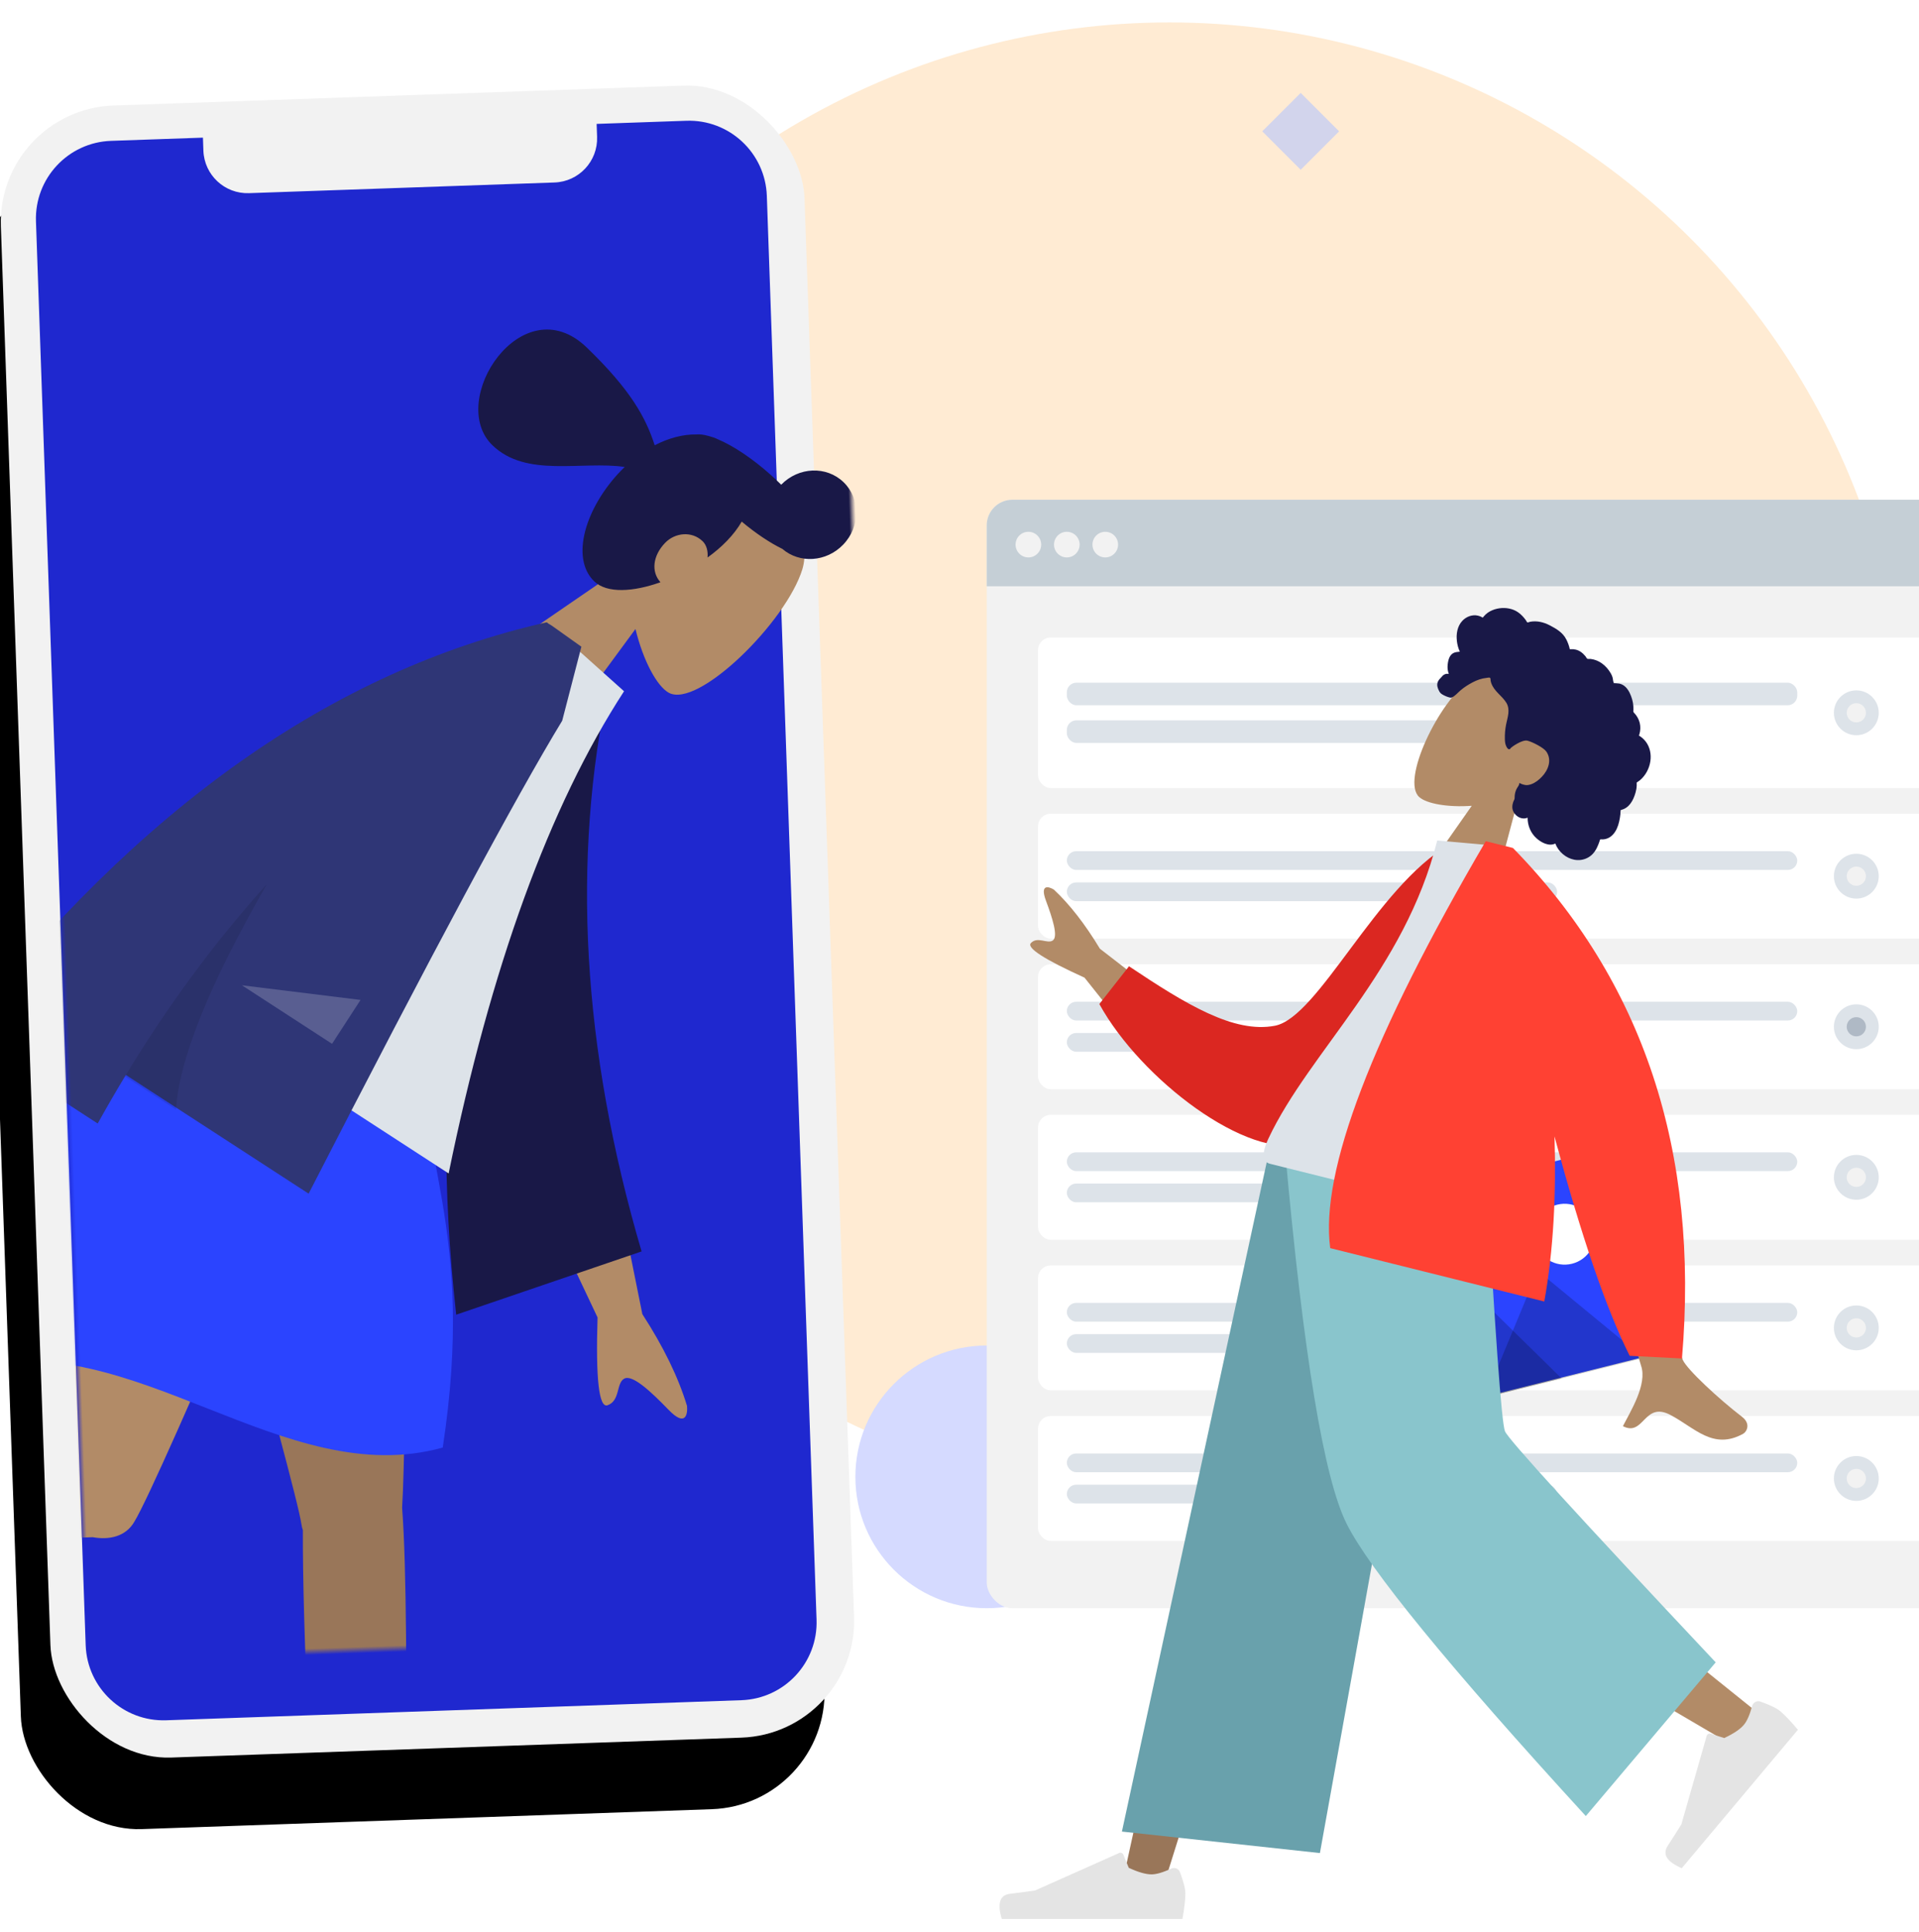<?xml version="1.0" encoding="UTF-8"?>
<svg width="599px" height="603px" viewBox="0 0 599 603" version="1.1" xmlns="http://www.w3.org/2000/svg" xmlns:xlink="http://www.w3.org/1999/xlink">
    <!-- Generator: Sketch 52.5 (67469) - http://www.bohemiancoding.com/sketch -->
    <title>Artboard</title>
    <desc>Created with Sketch.</desc>
    <defs>
        <rect id="path-1" x="5.45696821e-12" y="-2.84217094e-13" width="251" height="516" rx="36.45"></rect>
        <filter x="-28.7%" y="-7.8%" width="149.4%" height="124.0%" filterUnits="objectBoundingBox" id="filter-2">
            <feOffset dx="-10" dy="22" in="SourceAlpha" result="shadowOffsetOuter1"></feOffset>
            <feGaussianBlur stdDeviation="17" in="shadowOffsetOuter1" result="shadowBlurOuter1"></feGaussianBlur>
            <feColorMatrix values="0 0 0 0 0   0 0 0 0 0   0 0 0 0 0  0 0 0 0.1 0" type="matrix" in="shadowBlurOuter1"></feColorMatrix>
        </filter>
        <rect id="path-3" x="0.464" y="0.51" width="251" height="417"></rect>
    </defs>
    <g id="Artboard" stroke="none" stroke-width="1" fill="none" fill-rule="evenodd">
        <g id="Background" opacity="0.2" transform="translate(35, 7)">
            <circle id="Oval" fill="#FF9B21" cx="330" cy="230" r="230"></circle>
            <circle id="Oval" fill="#2B44FF" cx="273" cy="454" r="41"></circle>
            <polygon id="Polygon" fill="#2B44FF" points="346 230 395 279 346 328 297 279"></polygon>
            <polygon id="Polygon" fill="#2026A2" points="371 22 383 34 371 46 359 34"></polygon>
        </g>
        <g id="Group-4" transform="translate(-1, 25)">
            <g id="Group" transform="translate(140.424, 262.459) rotate(-2) translate(-140.424, -262.459) translate(8.924, 4.459)">
                <g id="base">
                    <use fill="black" fill-opacity="1" filter="url(#filter-2)" xlink:href="#path-1"></use>
                    <use fill="#F2F2F2" fill-rule="evenodd" xlink:href="#path-1"></use>
                </g>
                <path d="M64,11 L64,15.051 C64,22.656 70.165,28.821 77.77,28.821 L173.194,28.821 C180.799,28.821 186.964,22.656 186.964,15.051 L186.964,11 L214.974,11 C228.395,11 239.274,21.879 239.274,35.3 L239.274,480.019 C239.274,493.439 228.395,504.319 214.974,504.319 L35.3,504.319 C21.879,504.319 11,493.439 11,480.019 L11,35.3 C11,21.879 21.879,11 35.3,11 L64,11 Z" id="Screen" fill="#1F28CF"></path>
                <g id="Illustration" transform="translate(11, 67)">
                    <mask id="mask-4" fill="white">
                        <use xlink:href="#path-3"></use>
                    </mask>
                    <g id="Mask"></g>
                    <g id="Group-2" mask="url(#mask-4)">
                        <g transform="translate(75.981, 243.252) rotate(14) translate(-75.981, -243.252) translate(-141.019, -63.248)">
                            <g id="Head/Front/Pony" transform="translate(296.915, 111.561) rotate(32) translate(-296.915, -111.561) translate(205.396, 38.068)">
                                <g id="Head" stroke-width="1" transform="translate(72.662, 43.817)" fill="#B28B67">
                                    <path d="M11.118,48.75 C4.917,41.105 0.721,31.736 1.422,21.238 C3.442,-9.011 43.528,-2.357 51.325,12.91 C59.123,28.177 58.196,66.903 48.119,69.632 C44.1,70.72 35.538,68.055 26.825,62.538 L32.294,103.183 L0,103.183 L11.118,48.75 Z"></path>
                                </g>
                                <path d="M94.956,90.441 C90.952,98.515 85.413,104.596 79.88,104.596 C69.37,104.596 61.897,89.836 61.897,73.966 C61.897,73.408 61.908,72.854 61.928,72.305 C50.811,80.319 42.242,96.115 27.532,96.115 C7.518,96.115 -0.43,53.712 27.532,53.712 C46.548,53.712 55.902,56.624 63.963,60.931 C65.553,56.222 67.978,52.264 70.942,49.499 C71.655,48.656 72.749,47.849 74.159,47.101 C75.022,46.605 75.914,46.202 76.831,45.898 C81.693,44.021 88.735,42.698 96.601,42.409 C98.069,42.355 99.512,42.339 100.919,42.359 C100.942,34.573 106.958,28.269 114.375,28.269 C121.806,28.269 127.831,34.598 127.831,42.404 C127.831,49.953 122.196,56.12 115.104,56.518 C111.047,57.833 105.834,58.799 100.053,59.206 C100.614,61.423 100.919,63.942 100.919,66.788 C100.919,69.302 100.655,71.967 100.169,74.674 C98.915,73.108 97.238,72.087 95.537,72.087 C90.777,72.087 87.463,76.2 87.463,80.567 C87.463,86.11 90.509,90.12 94.956,90.441 Z" id="hair" fill="#191847"></path>
                            </g>
                            <g id="Bottom/Standing/Skirt" transform="translate(0.43, 273.748)">
                                <path d="M131.176,138.719 C163.482,148.208 191.354,152.953 214.793,152.953 C238.232,152.953 260.003,145.646 280.107,131.033 C248.493,121.293 222.457,116.423 202,116.423 C181.543,116.423 157.935,123.855 131.176,138.719 Z" id="Skirt-Shadow" fill="#1F28CF"></path>
                                <path d="M242.759,166.63 C242.448,166.138 242.185,165.603 241.976,165.024 C237.658,153.031 168.491,23.654 161.6,0 L239.472,0 C244.712,17.984 268.292,130.844 271.611,153.361 C282.082,188.879 303.64,303.91 306.392,311.879 C309.287,320.263 292.997,328.996 288.656,318.69 C281.749,302.291 265.292,256.915 257.964,229.21 C251.094,203.235 245.5,179.868 242.759,166.63 Z" id="Leg" fill="#997659"></path>
                                <path d="M179.049,182.426 C147.427,190.819 31.76,205.993 23.822,208.373 C15.657,210.821 8.498,193.146 18.59,189.318 C34.65,183.225 78.9,169.15 105.729,163.405 C127.309,158.785 147.001,155.015 160.221,152.807 C159.101,113.808 153.982,20.214 157.337,1.42108547e-14 L226.24,1.42108547e-14 C223.022,19.384 195.819,160.823 190.763,174.98 C189.158,180.034 184.371,182.268 179.049,182.426 Z" id="Leg" fill="#B28B67"></path>
                                <g id="Accessories/Shoe/Flat-Sneaker" transform="translate(32.993, 222.033) rotate(80) translate(-32.993, -222.033) translate(-8.08, 193.749)" fill="#E4E4E4">
                                    <path d="M3.878,35.423 C2.189,40.069 1.344,43.511 1.344,45.751 C1.344,48.32 1.748,52.07 2.556,57 C5.368,57 30.641,57 78.375,57 C80.345,50.095 79.208,46.367 74.963,45.817 C70.718,45.266 67.191,44.769 64.383,44.326 L28.851,27.534 C28.351,27.298 27.755,27.511 27.519,28.01 C27.509,28.032 27.5,28.053 27.492,28.075 L25.088,34.255 C21.159,36.199 17.965,37.171 15.508,37.171 C13.403,37.171 10.451,36.22 6.653,34.318 L6.653,34.318 C5.665,33.823 4.464,34.223 3.969,35.211 C3.935,35.28 3.904,35.351 3.878,35.423 Z" id="shoe"></path>
                                </g>
                                <g id="Accessories/Shoe/Flat-Sneaker" transform="translate(280.107, 281.431)" fill="#E4E4E4">
                                    <path d="M3.878,35.423 C2.189,40.069 1.344,43.511 1.344,45.751 C1.344,48.32 1.748,52.07 2.556,57 C5.368,57 30.641,57 78.375,57 C80.345,50.095 79.208,46.367 74.963,45.817 C70.718,45.266 67.191,44.769 64.383,44.326 L28.851,27.534 C28.351,27.298 27.755,27.511 27.519,28.01 C27.509,28.032 27.5,28.053 27.492,28.075 L25.088,34.255 C21.159,36.199 17.965,37.171 15.508,37.171 C13.403,37.171 10.451,36.22 6.653,34.318 L6.653,34.318 C5.665,33.823 4.464,34.223 3.969,35.211 C3.935,35.28 3.904,35.351 3.878,35.423 Z" id="shoe"></path>
                                </g>
                                <path d="M157.56,7.10542736e-15 C187.923,-9.123 216.652,-9.123 243.747,7.10542736e-15 C253.173,45.167 276.079,63.094 280.107,132.342 C234.32,156.233 177.76,115.302 130.627,138.602 C117.16,106.012 136.013,27.527 157.56,7.10542736e-15 Z" id="Skirt" fill="#2B44FF"></path>
                            </g>
                            <g id="Body/Jacket" transform="translate(225.584, 276.214) rotate(21) translate(-225.584, -276.214) translate(53.312, 144.067)">
                                <path d="M261.505,125.82 L299.681,164.834 C310.789,169.798 319.891,175.278 326.985,181.276 C328.581,183.292 330.318,187.155 322.811,185.427 C315.304,183.698 307.334,182.234 305.923,184.791 C304.512,187.348 308.67,191.267 306.062,194.614 C304.324,196.845 298.478,189.748 288.524,173.322 L248.825,148.803 L261.505,125.82 Z M92.056,131.322 L120.218,131.438 C102.829,190.243 93.442,221.445 92.056,225.043 C88.937,233.139 95.536,245.469 98.358,252.095 C89.167,256.403 90.146,240.447 78.552,246.098 C67.969,251.256 59.919,260.601 47.692,252.698 C46.189,251.726 44.542,248.068 48.522,245.209 C58.438,238.086 72.727,225.621 74.657,221.518 C77.29,215.922 83.09,185.857 92.056,131.322 Z" id="Skin" fill="#B28B67"></path>
                                <path d="M164.07,12.792 L175.496,9.69 C200.059,60.245 239.112,104.717 292.655,143.106 L259.212,194.295 C204.09,137.788 167.9,77.678 164.07,12.792 Z" id="Coat-Back" fill="#191847" transform="translate(228.363, 101.993) rotate(5) translate(-228.363, -101.993) "></path>
                                <path d="M121.289,160.941 L225.059,160.941 C201.018,99.706 188.997,47.688 188.997,4.886 L157.695,0 C133.094,41.447 126.147,92.477 121.289,160.941 Z" id="Shirt" fill="#DDE3E9"></path>
                                <path d="M157.032,0.023 C157.036,0.015 157.04,0.008 157.045,-6.9218848e-15 L159.088,-4.26351396e-14 C161.533,0.088 165.257,0.247 170.26,0.477 L177.823,23.12 C178.624,50.728 183.296,106.365 191.84,190.032 L123.817,190.032 C123.996,195.81 124.29,201.643 124.699,207.529 L74.121,207.529 C81.687,118.114 109.315,48.937 157.007,1.42108547e-14 L157.032,0.023 Z" id="Coat-Front" fill="#2F3676"></path>
                                <path d="M128.311,116.094 C130.247,152.115 135.094,176.946 142.852,190.588 L123.835,190.588 C123.002,164.672 124.494,139.841 128.311,116.094 Z" id="Shade" fill-opacity="0.1" fill="#000000"></path>
                                <polygon id="Light" fill-opacity="0.2" fill="#FFFFFF" points="138.958 146.824 172.5 130.488 172.5 146.824"></polygon>
                            </g>
                        </g>
                    </g>
                </g>
            </g>
        </g>
        <g id="Image" transform="translate(308, 156)">
            <g id="Web">
                <rect id="Container" fill="#F2F2F2" x="0" y="0" width="396" height="346" rx="8"></rect>
                <path d="M8,0 L388,0 C392.418,-8.11624501e-16 396,3.582 396,8 L396,27 L0,27 L0,8 C-5.41083001e-16,3.582 3.582,8.11624501e-16 8,0 Z" id="Header" fill="#C5CFD6"></path>
                <g id="Buttons" transform="translate(9, 10)" fill="#F2F2F2">
                    <circle id="buttons" cx="4" cy="4" r="4"></circle>
                    <circle id="buttons" cx="16" cy="4" r="4"></circle>
                    <circle id="buttons" cx="28" cy="4" r="4"></circle>
                </g>
                <g id="Content" transform="translate(16, 43)">
                    <g id="Rows">
                        <g id="Row">
                            <rect id="Container" fill="#FFFFFF" x="0" y="0" width="286" height="47" rx="4"></rect>
                            <g id="Text-Stuff" transform="translate(9, 14.1)" fill="#DDE3E9">
                                <rect id="Label" x="0" y="0" width="228" height="7.05" rx="3"></rect>
                                <rect id="Label" x="0" y="11.75" width="153.041" height="7.05" rx="3"></rect>
                            </g>
                            <g id="Check" transform="translate(248.435, 16.5)">
                                <circle id="Background" fill="#DDE3E9" cx="7" cy="7" r="7"></circle>
                                <circle id="Indicator" fill="#F2F2F2" cx="7" cy="7" r="3"></circle>
                            </g>
                        </g>
                        <g id="Row" transform="translate(0, 55)">
                            <rect id="Container" fill="#FFFFFF" x="0" y="0" width="286" height="39" rx="4"></rect>
                            <g id="Text-Stuff" transform="translate(9, 11.7)" fill="#DDE3E9">
                                <rect id="Label" x="0" y="0" width="228" height="5.85" rx="2.925"></rect>
                                <rect id="Label" x="0" y="9.75" width="153.041" height="5.85" rx="2.925"></rect>
                            </g>
                            <g id="Check" transform="translate(248.435, 12.5)">
                                <circle id="Background" fill="#DDE3E9" cx="7" cy="7" r="7"></circle>
                                <circle id="Indicator" fill="#F2F2F2" cx="7" cy="7" r="3"></circle>
                            </g>
                        </g>
                        <g id="Row" transform="translate(0, 102)">
                            <rect id="Container" fill="#FFFFFF" x="0" y="0" width="286" height="39" rx="4"></rect>
                            <g id="Text-Stuff" transform="translate(9, 11.7)" fill="#DDE3E9">
                                <rect id="Label" x="0" y="0" width="228" height="5.85" rx="2.925"></rect>
                                <rect id="Label" x="0" y="9.75" width="153.041" height="5.85" rx="2.925"></rect>
                            </g>
                            <g id="Check" transform="translate(248.435, 12.5)">
                                <circle id="Background" fill="#DDE3E9" cx="7" cy="7" r="7"></circle>
                                <circle id="Indicator" fill="#AFB9C5" cx="7" cy="7" r="3"></circle>
                            </g>
                        </g>
                        <g id="Row" transform="translate(0, 243)">
                            <rect id="Container" fill="#FFFFFF" x="0" y="0" width="286" height="39" rx="4"></rect>
                            <g id="Text-Stuff" transform="translate(9, 11.7)" fill="#DDE3E9">
                                <rect id="Label" x="0" y="0" width="228" height="5.85" rx="2.925"></rect>
                                <rect id="Label" x="0" y="9.75" width="153.041" height="5.85" rx="2.925"></rect>
                            </g>
                            <g id="Check" transform="translate(248.435, 12.5)">
                                <circle id="Background" fill="#DDE3E9" cx="7" cy="7" r="7"></circle>
                                <circle id="Indicator" fill="#F2F2F2" cx="7" cy="7" r="3"></circle>
                            </g>
                        </g>
                        <g id="Row" transform="translate(0, 196)">
                            <rect id="Container" fill="#FFFFFF" x="0" y="0" width="286" height="39" rx="4"></rect>
                            <g id="Text-Stuff" transform="translate(9, 11.7)" fill="#DDE3E9">
                                <rect id="Label" x="0" y="0" width="228" height="5.85" rx="2.925"></rect>
                                <rect id="Label" x="0" y="9.75" width="153.041" height="5.85" rx="2.925"></rect>
                            </g>
                            <g id="Check" transform="translate(248.435, 12.5)">
                                <circle id="Background" fill="#DDE3E9" cx="7" cy="7" r="7"></circle>
                                <circle id="Indicator" fill="#F2F2F2" cx="7" cy="7" r="3"></circle>
                            </g>
                        </g>
                        <g id="Row" transform="translate(0, 149)">
                            <rect id="Container" fill="#FFFFFF" x="0" y="0" width="286" height="39" rx="4"></rect>
                            <g id="Text-Stuff" transform="translate(9, 11.7)" fill="#DDE3E9">
                                <rect id="Label" x="0" y="0" width="228" height="5.85" rx="2.925"></rect>
                                <rect id="Label" x="0" y="9.75" width="153.041" height="5.85" rx="2.925"></rect>
                            </g>
                            <g id="Check" transform="translate(248.435, 12.5)">
                                <circle id="Background" fill="#DDE3E9" cx="7" cy="7" r="7"></circle>
                                <circle id="Indicator" fill="#F2F2F2" cx="7" cy="7" r="3"></circle>
                            </g>
                        </g>
                    </g>
                </g>
            </g>
            <g transform="translate(155.225, 246.207) rotate(-14) translate(-155.225, -246.207) translate(104.725, 212.207)">
                <path d="M50.828,54.607 C50.826,54.612 50.824,54.617 50.821,54.623 C50.824,54.618 50.828,54.598 50.828,54.607" id="Fill-35" fill="#C5CFD6"></path>
                <path d="M50.823,54.614 C50.823,54.615 50.822,54.617 50.822,54.619 C50.822,54.614 50.831,54.599 50.823,54.614" id="Fill-37" fill="#C5CFD6"></path>
                <path d="M50.858,54.53 C50.851,54.55 50.842,54.569 50.834,54.589 C50.838,54.579 50.842,54.571 50.846,54.561 C50.742,54.821 50.808,54.652 50.858,54.53" id="Fill-39" fill="#C5CFD6"></path>
                <path d="M50.836,54.59 C50.832,54.599 50.828,54.609 50.824,54.618 C50.795,54.674 50.836,54.59 50.836,54.59" id="Fill-41" fill="#C5CFD6"></path>
                <polygon id="Fill-43" fill="#C5CFD6" points="50.825 54.614 50.825 54.614 50.825 54.613"></polygon>
                <path d="M50.824,54.615 C50.824,54.614 50.824,54.614 50.825,54.613 C50.824,54.614 50.824,54.614 50.824,54.615" id="Fill-45" fill="#C5CFD6"></path>
                <path d="M50.819,54.622 C50.813,54.634 50.847,54.576 50.819,54.622" id="Fill-47" fill="#C5CFD6"></path>
                <path d="M50.824,54.615 L50.826,54.613 C50.825,54.614 50.825,54.615 50.824,54.615" id="Fill-49" fill="#C5CFD6"></path>
                <rect id="Photo-Background" fill="#2B44FF" x="0.575" y="0.818" width="100" height="66" rx="4"></rect>
                <g id="icons8-night_landscape" transform="translate(9.058, 20.093)" fill="#000000" fill-opacity="0.2">
                    <polygon id="Mountains" points="29.312 0 0.471 47 58.152 47"></polygon>
                    <polygon id="Mountains" points="59.047 12.589 33.551 47 84.544 47"></polygon>
                </g>
                <circle id="Sun" fill="#FFFFFF" cx="79.017" cy="23.642" r="9.5"></circle>
            </g>
        </g>
        <g id="Group" transform="translate(432.5, 377.5) scale(-1, 1) translate(-432.5, -377.5) translate(279, 156)">
            <g id="Head/Front/Curly" transform="translate(110.763, 77.514) rotate(-27) translate(-110.763, -77.514) translate(42.763, 25.514)">
                <g id="Head" stroke-width="1" transform="translate(54, 31)" fill="#B28B67">
                    <path d="M8.262,34.49 C3.654,29.081 0.536,22.453 1.057,15.025 C2.558,-6.375 32.349,-1.667 38.143,9.134 C43.938,19.935 43.25,47.333 35.76,49.263 C32.774,50.033 26.411,48.147 19.935,44.244 L24,73 L0,73 L8.262,34.49 Z"></path>
                </g>
                <path d="M102.776,25.16 C102.279,23.413 100.942,21.918 99.14,21.474 C98.704,21.366 98.252,21.323 97.803,21.341 C97.642,21.347 97.596,21.394 97.521,21.281 C97.465,21.198 97.464,20.993 97.441,20.895 C97.369,20.59 97.28,20.288 97.169,19.994 C96.792,18.992 96.159,18.105 95.395,17.357 C93.967,15.959 92.037,14.994 90.032,14.82 C88.934,14.724 87.845,14.903 86.807,15.26 C86.27,15.444 85.749,15.675 85.242,15.929 C85.089,16.006 84.594,16.381 84.441,16.356 C84.271,16.33 83.931,15.909 83.793,15.803 C82.092,14.498 79.991,13.985 77.872,14 C75.48,14.018 73.177,14.138 71.182,15.596 C70.759,15.904 70.357,16.242 69.974,16.598 C69.772,16.786 69.577,16.98 69.391,17.183 C69.278,17.305 69.169,17.43 69.064,17.558 C68.885,17.776 68.914,17.847 68.663,17.695 C67.703,17.112 66.591,16.839 65.47,16.977 C64.805,17.059 64.157,17.258 63.542,17.521 C63.333,17.611 62.849,17.968 62.626,17.971 C62.404,17.975 61.927,17.644 61.699,17.56 C60.467,17.105 59.14,16.993 57.846,17.203 C56.511,17.42 55.2,17.952 54.069,18.688 C53.525,19.043 53.05,19.435 52.669,19.961 C52.504,20.188 52.356,20.429 52.169,20.64 C52.06,20.763 51.844,20.89 51.785,21.046 C51.82,20.952 50.325,20.376 50.184,20.339 C49.432,20.143 48.667,20.183 47.931,20.425 C46.547,20.88 45.357,21.902 44.379,22.949 C43.877,23.487 43.437,24.081 43.064,24.715 C42.885,25.018 42.721,25.33 42.572,25.649 C42.499,25.803 42.451,25.996 42.356,26.135 C42.232,26.315 42.15,26.318 41.927,26.396 C40.794,26.793 39.762,27.465 38.975,28.372 C38.18,29.29 37.664,30.421 37.448,31.612 C37.435,31.682 37.427,31.972 37.386,32.01 C37.33,32.063 37.102,32.04 37.016,32.05 C36.718,32.085 36.421,32.137 36.129,32.206 C35.59,32.333 35.066,32.521 34.57,32.767 C32.636,33.724 31.253,35.517 30.576,37.536 C29.865,39.655 29.878,42.082 30.727,44.161 C30.864,44.496 31.027,44.822 31.219,45.131 C31.336,45.32 31.374,45.32 31.298,45.519 C31.213,45.74 31.057,45.954 30.956,46.17 C30.626,46.875 30.396,47.622 30.25,48.385 C30.011,49.637 29.892,50.952 30.128,52.214 C30.238,52.799 30.428,53.372 30.719,53.893 C30.868,54.159 31.042,54.412 31.238,54.645 C31.339,54.766 31.447,54.882 31.561,54.993 C31.625,55.056 31.71,55.111 31.765,55.182 C31.899,55.355 31.927,55.213 31.858,55.466 C31.761,55.82 31.542,56.169 31.408,56.514 C31.269,56.869 31.144,57.229 31.03,57.592 C30.798,58.328 30.602,59.077 30.479,59.84 C30.244,61.303 30.285,62.862 30.977,64.205 C31.273,64.779 31.698,65.283 32.213,65.675 C32.465,65.867 32.738,66.032 33.024,66.168 C33.171,66.238 33.359,66.268 33.426,66.41 C33.499,66.563 33.391,66.867 33.367,67.038 C33.154,68.526 33.047,70.089 33.49,71.547 C33.897,72.891 34.794,74.077 35.959,74.862 C38.219,76.385 41.265,76.299 43.639,75.08 C44.258,74.762 44.837,74.367 45.353,73.902 C46.669,75.672 49.375,75.616 51.297,75.112 C53.692,74.483 55.614,72.818 56.721,70.63 C58.235,72.473 61.412,71.875 62.462,69.876 C62.719,69.386 62.871,68.847 62.946,68.301 C62.986,68.014 62.961,67.725 62.99,67.44 C63.028,67.077 63.27,66.725 63.41,66.374 C63.681,65.691 63.849,64.985 63.857,64.249 C63.86,63.864 63.812,63.489 63.775,63.108 C63.742,62.764 63.837,62.444 63.892,62.105 C63.277,62.206 62.529,62.041 61.95,61.863 C61.383,61.688 60.851,61.228 60.45,60.807 C59.519,59.831 58.951,58.551 58.562,57.278 C57.708,54.483 58.058,51.129 60.87,49.595 C62.18,48.88 66.103,48.883 67.663,49.236 C69.304,49.607 71.163,53.226 71.255,53.567 C71.311,53.777 71.283,54.038 71.476,54.178 C71.901,54.486 72.602,53.951 72.916,53.687 C73.457,53.231 73.843,52.624 74.177,52.009 C74.905,50.67 75.492,49.233 75.907,47.766 C76.227,46.636 76.431,45.47 76.849,44.368 C77.265,43.271 77.92,42.291 78.94,41.67 C80.048,40.994 81.319,40.638 82.536,40.214 C83.743,39.793 84.929,39.279 85.864,38.386 C86.07,38.189 86.269,37.981 86.435,37.75 C86.565,37.567 86.695,37.218 86.894,37.102 C87.203,36.922 87.655,37.39 87.923,37.56 C89.243,38.399 90.345,39.568 91.233,40.846 C92.117,42.117 92.842,43.339 93.431,44.758 C93.868,45.811 94.141,47.159 94.909,48.021 C95.252,48.406 97.803,48.639 98.629,48.303 C99.455,47.967 100.381,47.094 100.658,46.547 C100.942,45.987 101.01,45.371 100.889,44.758 C100.817,44.398 100.672,44.061 100.592,43.707 C100.525,43.409 100.464,43.128 100.319,42.855 C100.045,42.339 99.576,41.967 99.01,41.812 C99.599,41.269 100.086,40.62 100.424,39.895 C100.774,39.141 101.072,38.224 101.156,37.396 C101.224,36.724 101.119,36.028 100.751,35.45 C100.365,34.844 99.681,34.449 99.089,34.071 C99.993,33.364 100.767,32.504 101.402,31.552 C102.639,29.701 103.404,27.368 102.776,25.16 Z" id="hair" fill="#191847"></path>
            </g>
            <g id="Bottom/Standing/Baggy-Pants" transform="translate(7, 204)">
                <polygon id="Leg" fill="#997659" points="134 0 183.082 124.227 216.001 229.25 229 229.25 178.674 5.090379e-13"></polygon>
                <path d="M124.117,0 C123.594,43.654 115.972,102.427 114.754,105.149 C113.942,106.963 85.916,130.032 30.676,174.358 L39.629,183.939 C104.808,145.935 138.905,124.399 141.921,119.331 C146.445,111.728 161.174,41.763 173,0 L124.117,0 Z" id="Leg" fill="#B28B67"></path>
                <g id="Accessories/Shoe/Flat-Sneaker" transform="translate(51.5, 189) rotate(50) translate(-51.5, -189) translate(21, 169)" fill="#E4E4E4">
                    <path d="M2.678,25.402 C1.559,28.388 1,30.623 1,32.106 C1,33.909 1.3,36.54 1.901,40 C3.993,40 22.794,40 58.303,40 C59.769,35.155 58.923,32.539 55.765,32.152 C52.607,31.766 49.984,31.417 47.895,31.106 L21.68,19.419 C21.176,19.194 20.584,19.421 20.359,19.925 C20.356,19.934 20.352,19.942 20.348,19.951 L18.663,24.039 C15.74,25.403 13.364,26.085 11.537,26.085 C10.052,26.085 8.001,25.485 5.384,24.285 L5.384,24.285 C4.38,23.825 3.193,24.266 2.733,25.27 C2.713,25.313 2.695,25.357 2.678,25.402 Z" id="shoe"></path>
                </g>
                <g id="Accessories/Shoe/Flat-Sneaker" transform="translate(208, 199)" fill="#E4E4E4">
                    <path d="M2.678,25.402 C1.559,28.388 1,30.623 1,32.106 C1,33.909 1.3,36.54 1.901,40 C3.993,40 22.794,40 58.303,40 C59.769,35.155 58.923,32.539 55.765,32.152 C52.607,31.766 49.984,31.417 47.895,31.106 L21.68,19.419 C21.176,19.194 20.584,19.421 20.359,19.925 C20.356,19.934 20.352,19.942 20.348,19.951 L18.663,24.039 C15.74,25.403 13.364,26.085 11.537,26.085 C10.052,26.085 8.001,25.485 5.384,24.285 L5.384,24.285 C4.38,23.825 3.193,24.266 2.733,25.27 C2.713,25.313 2.695,25.357 2.678,25.402 Z" id="shoe"></path>
                </g>
                <polygon id="Pant" fill="#69A1AC" points="167 218.433 228.804 211.725 183 2.84217094e-14 127.644 2.84217094e-14"></polygon>
                <path d="M43.46,158.9 L84,206.886 C126.7,160.25 151.594,129.82 158.683,115.596 C165.771,101.372 172.143,62.84 177.799,0 L115.478,0 C112.389,55.284 110.306,84.212 109.231,86.785 C108.155,89.357 86.231,113.396 43.46,158.9 Z" id="Pant" fill="#89C5CC"></path>
            </g>
            <g id="Body/Jacket-2" transform="translate(147.288, 196.692) rotate(-14) translate(-147.288, -196.692) translate(19.288, 103.192)">
                <path d="M198,77.617 L234.235,61.704 C240.582,55.379 246.711,50.572 252.623,47.282 C254.39,46.719 257.41,46.549 254.188,51.255 C250.966,55.961 247.789,61.056 249.076,62.705 C250.364,64.355 254.093,62.534 255.566,65.216 C256.549,67.004 250.262,69.143 236.707,71.633 L209.57,92.439 L198,77.617 Z M51.508,82 L72,86.066 C51.392,124.471 40.34,144.826 38.845,147.13 C35.48,152.315 38.62,161.817 39.779,166.821 C32.504,168.515 35.373,157.565 26.167,159.851 C17.764,161.938 10.639,167.293 2.804,160.071 C1.841,159.183 1.135,156.407 4.42,154.984 C12.603,151.437 24.692,144.796 26.652,142.218 C29.326,138.702 37.611,118.629 51.508,82 Z" id="Skin" fill="#B28B67"></path>
                <path d="M123.28,9.877 L131.765,7.646 C152.12,24.205 163.602,67.262 176.613,71.956 C188.913,76.394 205.209,69.632 224.503,60.739 L231.796,73.835 C215.41,95 178.299,114.917 161.843,106.84 C135.534,93.927 125.047,40.501 123.28,9.877 Z" id="Coat-Back" fill="#DB2721" transform="translate(177.538, 58.162) rotate(5) translate(-177.538, -58.162) "></path>
                <path d="M90,114 C124.672,114 150.176,114 166.511,114 C170.008,114 169.349,108.952 168.843,106.404 C163.011,77.004 140.241,45.312 140.241,3.461 L118.172,0 C99.917,29.358 93.605,65.505 90,114 Z" id="Shirt" fill="#DDE3E9"></path>
                <path d="M82.369,84.233 C66.771,112.368 53.661,132.623 43.037,145 L27,141.859 C37.331,77.791 67.247,30.504 116.748,3.81764932e-14 L117,2.9470116e-14 L125.486,0 C145.299,67.537 150.761,112.537 141.872,135 L73,135 C74.09,118.563 77.583,101.181 82.369,84.233 Z" id="Coat-Front" fill="#FF4133"></path>
            </g>
        </g>
    </g>
</svg>